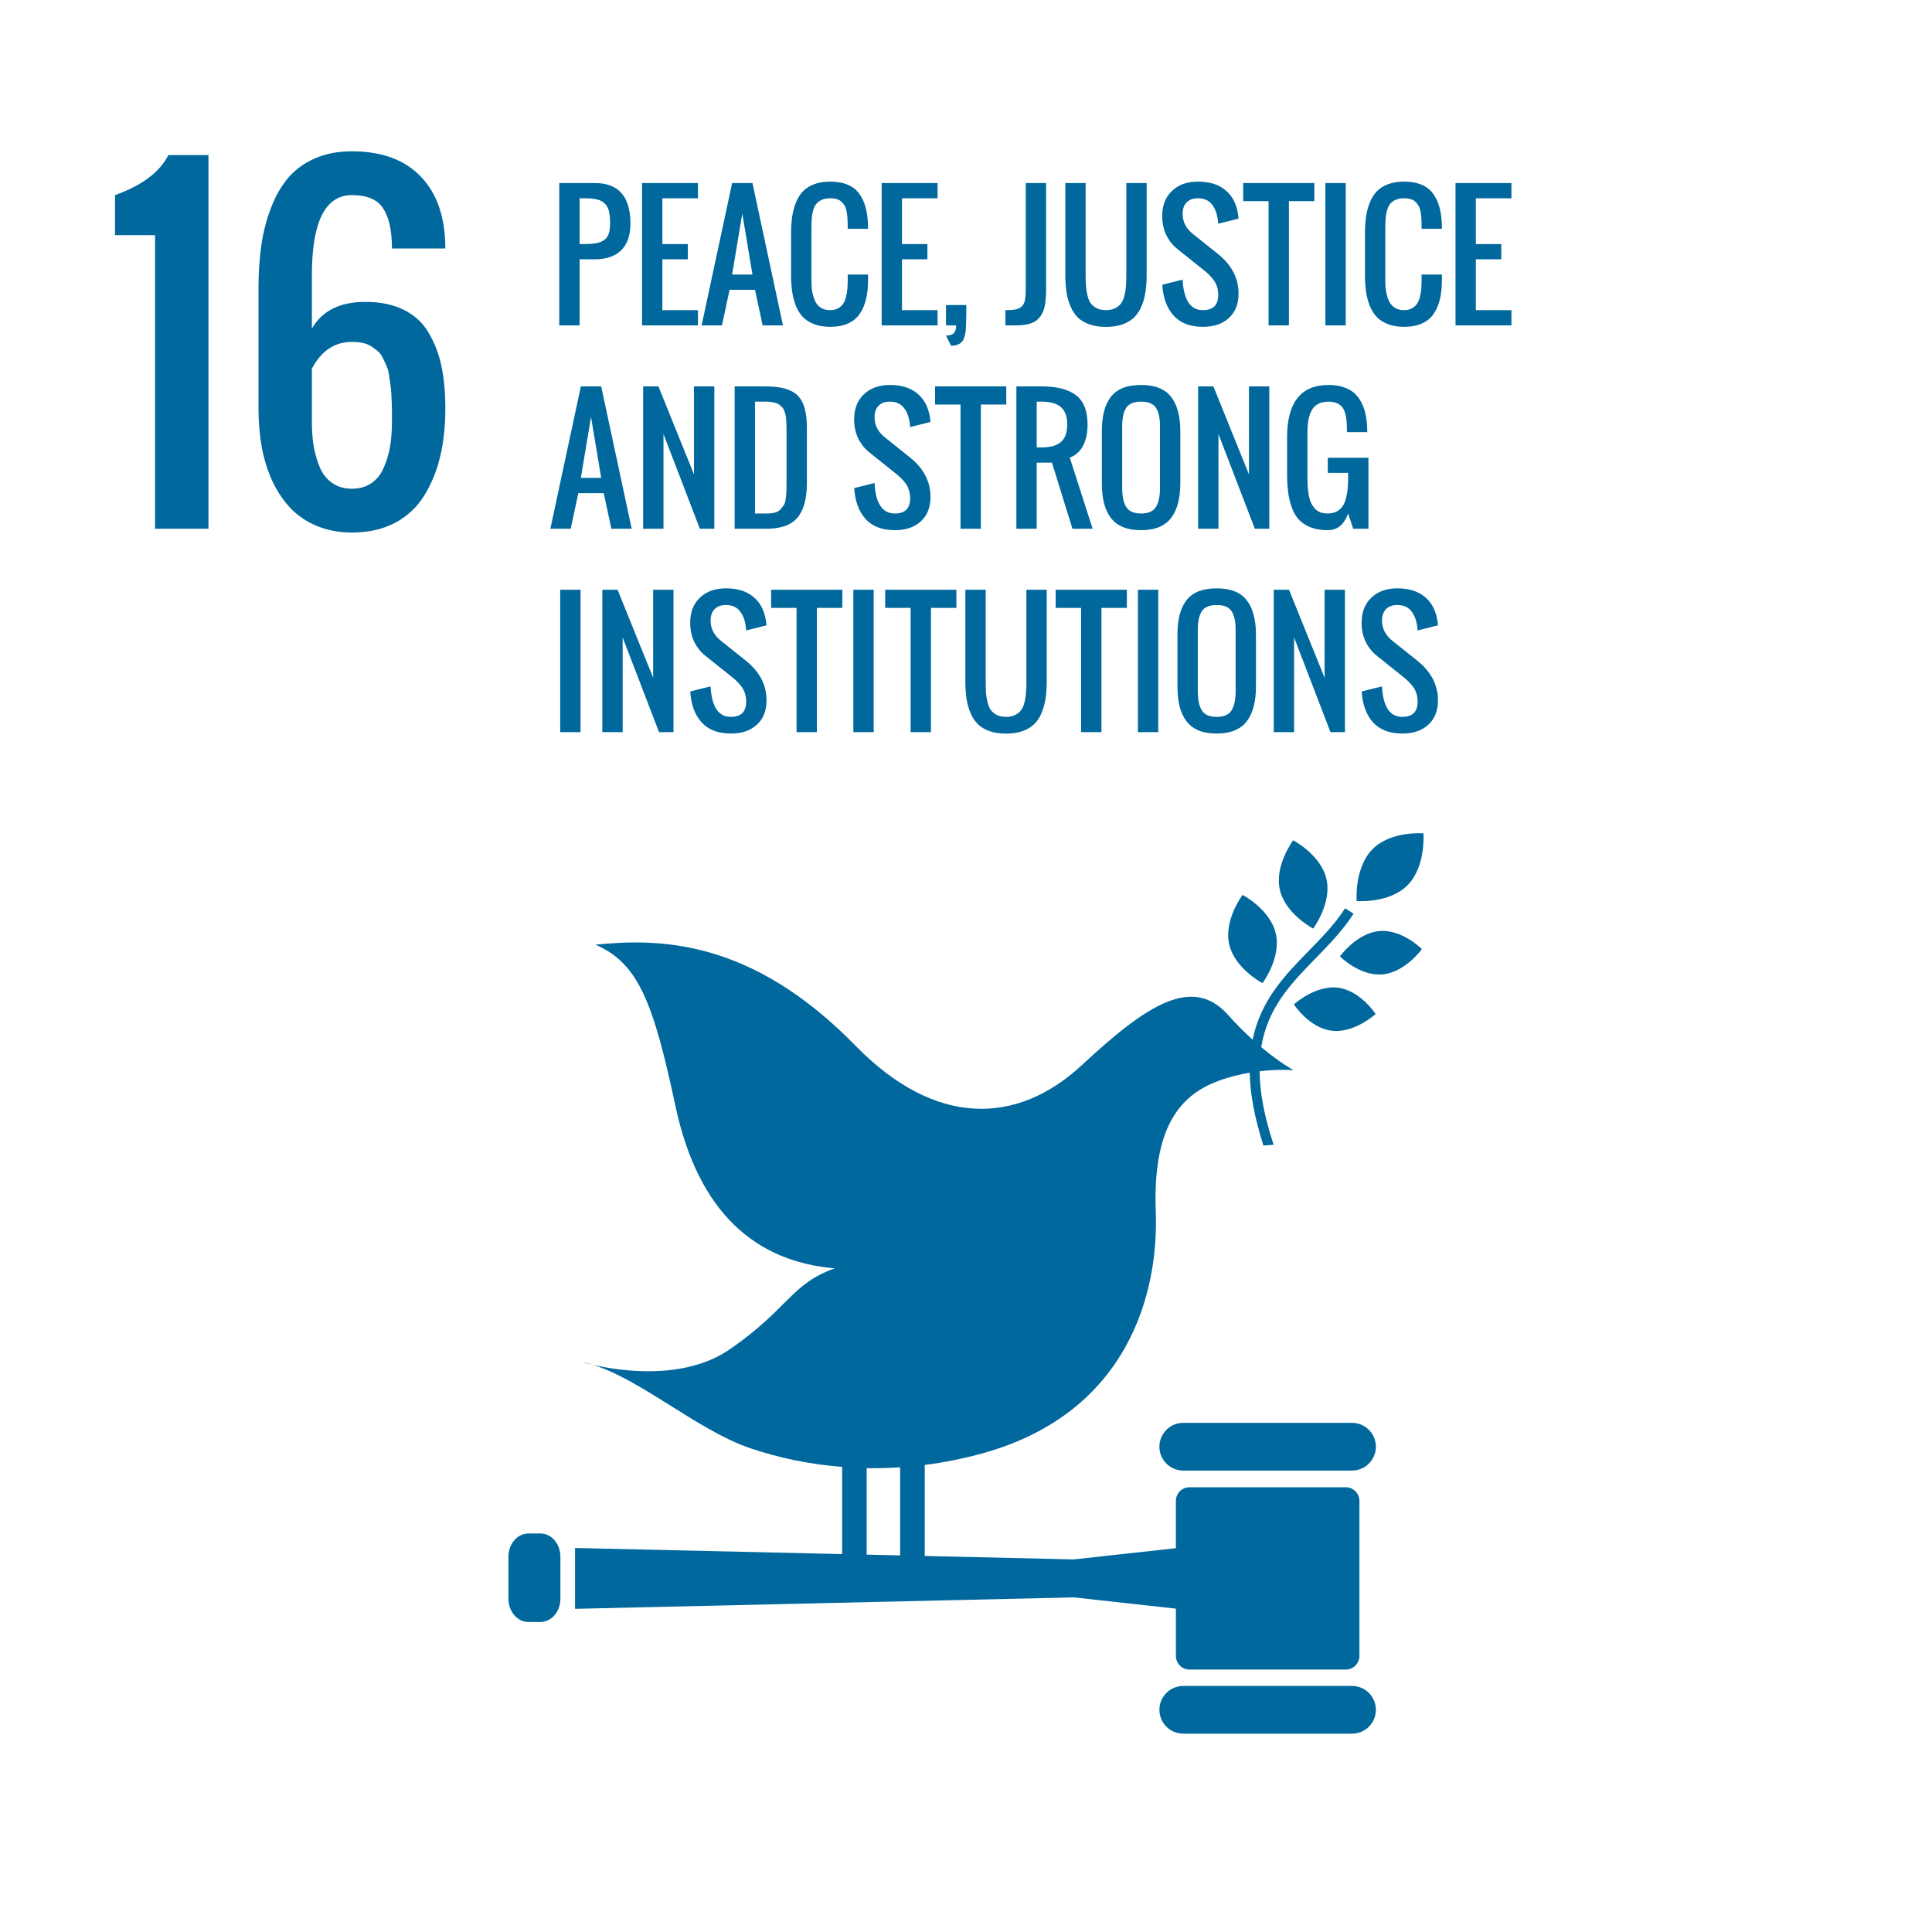 <svg width="95" height="95" viewBox="0 0 95 95" fill="none" xmlns="http://www.w3.org/2000/svg">
<rect width="95" height="95" fill="white"/>
<path d="M63.589 41.319C63.589 41.319 62.663 42.549 62.932 43.747C63.203 44.946 64.57 45.659 64.57 45.659C64.57 45.659 65.496 44.429 65.226 43.231C64.955 42.032 63.589 41.319 63.589 41.319Z" fill="#00689D"/>
<path d="M62.079 48.343C62.079 48.343 63.005 47.113 62.735 45.914C62.465 44.714 61.098 44.004 61.098 44.004C61.098 44.004 60.172 45.233 60.441 46.431C60.713 47.63 62.079 48.343 62.079 48.343Z" fill="#00689D"/>
<path d="M65.886 47.026C65.886 47.026 66.864 48.012 67.978 47.913C69.092 47.815 69.917 46.669 69.917 46.669C69.917 46.669 68.941 45.682 67.826 45.781C66.712 45.88 65.886 47.026 65.886 47.026Z" fill="#00689D"/>
<path d="M67.488 41.757C66.583 42.677 66.709 44.303 66.709 44.303C66.709 44.303 68.308 44.442 69.215 43.523C70.121 42.605 69.994 40.977 69.994 40.977C69.994 40.977 68.395 40.839 67.488 41.757Z" fill="#00689D"/>
<path d="M65.489 50.683C66.599 50.815 67.642 49.861 67.642 49.861C67.642 49.861 66.886 48.696 65.778 48.565C64.668 48.434 63.623 49.387 63.623 49.387C63.623 49.387 64.378 50.553 65.489 50.683Z" fill="#00689D"/>
<path d="M66.481 69.964H58.185C57.536 69.964 57.01 70.488 57.01 71.137C57.01 71.785 57.537 72.311 58.185 72.311H66.481C67.129 72.311 67.655 71.784 67.655 71.137C67.654 70.488 67.129 69.964 66.481 69.964Z" fill="#00689D"/>
<path d="M66.481 82.901H58.185C57.536 82.901 57.01 83.425 57.01 84.074C57.01 84.722 57.537 85.248 58.185 85.248H66.481C67.129 85.248 67.655 84.721 67.655 84.074C67.654 83.425 67.129 82.901 66.481 82.901Z" fill="#00689D"/>
<path d="M29.172 67.115C28.977 67.055 28.783 67.002 28.596 66.967C28.596 66.967 28.808 67.033 29.172 67.115Z" fill="#00689D"/>
<path d="M66.175 73.131H58.487C58.12 73.131 57.82 73.431 57.82 73.798V76.127L52.802 76.679L45.471 76.51V72.034C46.444 71.909 47.42 71.714 48.388 71.442C55.445 69.45 56.984 63.614 56.831 59.579C56.677 55.467 57.993 53.87 59.883 53.16C60.424 52.957 60.959 52.829 61.45 52.746C61.47 53.754 61.675 54.929 62.126 56.328C62.294 56.319 62.461 56.305 62.627 56.287C62.15 54.855 61.947 53.678 61.936 52.675C62.912 52.559 63.609 52.624 63.609 52.624C63.609 52.624 62.949 52.27 62.017 51.49C62.334 49.543 63.494 48.347 64.688 47.125C65.346 46.452 66.024 45.756 66.558 44.929L66.142 44.66C65.637 45.447 64.972 46.124 64.332 46.778C63.166 47.971 61.992 49.188 61.593 51.122C61.214 50.78 60.804 50.376 60.385 49.905C58.644 47.954 56.404 49.387 53.21 52.363C50.014 55.335 45.995 55.438 42.069 51.421C36.89 46.12 32.374 46.15 29.274 46.45C31.395 47.352 32.136 49.333 33.208 54.366C34.332 59.648 37.168 62.037 41.047 62.367C38.888 63.13 38.782 64.347 35.892 66.343C33.636 67.9 30.46 67.408 29.172 67.115C31.536 67.852 34.335 70.331 36.84 71.194C38.298 71.695 39.836 72.006 41.41 72.131V76.418L28.276 76.117V79.109L52.803 78.546L57.822 79.1V81.427C57.822 81.794 58.121 82.096 58.488 82.096H66.176C66.545 82.096 66.845 81.794 66.845 81.427V73.799C66.843 73.431 66.544 73.131 66.175 73.131ZM42.616 72.193C43.163 72.203 43.712 72.185 44.261 72.148V76.483L42.616 76.444V72.193Z" fill="#00689D"/>
<path d="M27.556 78.614C27.556 79.244 27.116 79.756 26.575 79.756H25.983C25.442 79.756 25 79.244 25 78.614V76.546C25 75.916 25.442 75.404 25.983 75.404H26.575C27.116 75.404 27.556 75.916 27.556 76.546V78.614Z" fill="#00689D"/>
<path d="M28.5 12H28.75C28.977 12 29.162 11.987 29.305 11.961C29.451 11.935 29.578 11.887 29.688 11.816C29.799 11.743 29.879 11.641 29.926 11.508C29.975 11.375 30 11.206 30 11C30 10.75 29.982 10.548 29.945 10.395C29.909 10.238 29.841 10.111 29.742 10.012C29.646 9.913 29.52 9.845 29.363 9.809C29.21 9.77 29.005 9.75 28.75 9.75H28.5V12ZM27.5 16V9H29.25C30.417 9 31 9.667 31 11C31 11.57 30.849 12.005 30.547 12.305C30.247 12.602 29.815 12.75 29.25 12.75H28.5V16H27.5ZM31.57 16V9H34.32V9.75H32.57V12H33.82V12.75H32.57V15.25H34.32V16H31.57ZM36 13.5H37L36.5 10.5L36 13.5ZM34.5 16L36 9H37L38.5 16H37.5L37.125 14.25H35.875L35.5 16H34.5ZM40.82 16.07C40.526 16.07 40.267 16.029 40.043 15.945C39.819 15.862 39.635 15.747 39.492 15.602C39.349 15.453 39.232 15.27 39.141 15.051C39.052 14.829 38.99 14.594 38.953 14.344C38.917 14.094 38.898 13.811 38.898 13.496V11.5C38.898 11.185 38.917 10.902 38.953 10.652C38.99 10.402 39.052 10.168 39.141 9.949C39.232 9.728 39.349 9.544 39.492 9.398C39.635 9.253 39.819 9.138 40.043 9.055C40.267 8.971 40.526 8.93 40.82 8.93C41.146 8.93 41.427 8.978 41.664 9.074C41.901 9.171 42.09 9.312 42.23 9.5C42.374 9.688 42.48 9.905 42.551 10.152C42.624 10.4 42.667 10.689 42.68 11.02C42.682 11.069 42.684 11.146 42.684 11.25H41.684V11.027C41.681 10.889 41.676 10.772 41.668 10.676C41.66 10.577 41.646 10.475 41.625 10.371C41.604 10.267 41.573 10.181 41.531 10.113C41.492 10.043 41.441 9.979 41.379 9.922C41.319 9.862 41.242 9.819 41.148 9.793C41.055 9.764 40.945 9.75 40.82 9.75C40.659 9.75 40.52 9.776 40.402 9.828C40.288 9.88 40.198 9.948 40.133 10.031C40.068 10.112 40.017 10.221 39.98 10.359C39.947 10.497 39.925 10.633 39.914 10.766C39.904 10.896 39.898 11.057 39.898 11.25V13.75C39.898 13.917 39.905 14.068 39.918 14.203C39.934 14.338 39.962 14.474 40.004 14.609C40.046 14.742 40.099 14.854 40.164 14.945C40.232 15.037 40.32 15.111 40.43 15.168C40.542 15.223 40.672 15.25 40.82 15.25C40.969 15.25 41.096 15.221 41.203 15.164C41.31 15.107 41.393 15.034 41.453 14.945C41.516 14.857 41.564 14.743 41.598 14.605C41.634 14.467 41.658 14.333 41.668 14.203C41.678 14.073 41.684 13.922 41.684 13.75V13.5H42.684V13.75C42.684 14.112 42.651 14.43 42.586 14.703C42.523 14.977 42.421 15.219 42.277 15.43C42.137 15.638 41.944 15.797 41.699 15.906C41.457 16.016 41.164 16.07 40.82 16.07ZM43.352 16V9H46.102V9.75H44.352V12H45.602V12.75H44.352V15.25H46.102V16H43.352ZM46.766 17L46.516 16.5C46.695 16.5 46.823 16.461 46.898 16.383C46.977 16.305 47.016 16.177 47.016 16H46.516V15H47.516C47.516 15.375 47.512 15.69 47.504 15.945C47.499 16.086 47.491 16.204 47.48 16.301C47.47 16.397 47.449 16.492 47.418 16.586C47.387 16.682 47.345 16.758 47.293 16.812C47.241 16.87 47.171 16.915 47.082 16.949C46.996 16.983 46.891 17 46.766 17ZM49.438 16V15.25C49.654 15.25 49.822 15.238 49.941 15.215C50.064 15.191 50.164 15.142 50.242 15.066C50.32 14.988 50.372 14.888 50.398 14.766C50.425 14.641 50.438 14.469 50.438 14.25V9H51.438V14.25C51.438 14.568 51.417 14.831 51.375 15.039C51.333 15.245 51.257 15.423 51.145 15.574C51.035 15.725 50.882 15.835 50.684 15.902C50.488 15.967 50.24 16 49.938 16H49.438ZM55.188 15.953C54.956 16.034 54.688 16.074 54.383 16.074C54.078 16.074 53.81 16.034 53.578 15.953C53.346 15.872 53.155 15.76 53.004 15.617C52.855 15.471 52.734 15.289 52.641 15.07C52.547 14.852 52.48 14.616 52.441 14.363C52.402 14.108 52.383 13.82 52.383 13.5V9H53.383V13.5C53.383 13.716 53.387 13.897 53.395 14.043C53.405 14.189 53.43 14.345 53.469 14.512C53.508 14.676 53.561 14.807 53.629 14.906C53.699 15.005 53.797 15.087 53.922 15.152C54.05 15.217 54.203 15.25 54.383 15.25C54.562 15.25 54.715 15.217 54.84 15.152C54.967 15.087 55.065 15.005 55.133 14.906C55.203 14.807 55.258 14.676 55.297 14.512C55.336 14.345 55.359 14.189 55.367 14.043C55.378 13.897 55.383 13.716 55.383 13.5V9H56.383V13.5C56.383 13.82 56.363 14.108 56.324 14.363C56.285 14.616 56.219 14.852 56.125 15.07C56.031 15.289 55.909 15.471 55.758 15.617C55.609 15.76 55.419 15.872 55.188 15.953ZM59.152 16.07C58.522 16.07 58.04 15.885 57.707 15.516C57.376 15.146 57.191 14.641 57.152 14L58.152 13.75C58.202 14.75 58.535 15.25 59.152 15.25C59.652 15.25 59.902 15 59.902 14.5C59.902 14.352 59.882 14.215 59.84 14.09C59.801 13.962 59.74 13.846 59.656 13.742C59.573 13.635 59.497 13.551 59.43 13.488C59.362 13.423 59.27 13.344 59.152 13.25L57.902 12.25C57.673 12.07 57.49 11.842 57.352 11.566C57.216 11.288 57.148 10.971 57.148 10.617C57.148 10.102 57.309 9.691 57.629 9.387C57.949 9.082 58.374 8.93 58.902 8.93C59.47 8.93 59.921 9.069 60.254 9.348C60.59 9.624 60.797 10.016 60.875 10.523C60.883 10.578 60.892 10.654 60.902 10.75L59.902 11C59.9 10.956 59.893 10.889 59.883 10.801C59.839 10.483 59.738 10.229 59.582 10.039C59.428 9.846 59.202 9.75 58.902 9.75C58.663 9.75 58.478 9.818 58.348 9.953C58.217 10.086 58.152 10.272 58.152 10.512C58.152 10.905 58.319 11.234 58.652 11.5L59.902 12.5C60.569 13.039 60.902 13.684 60.902 14.434C60.902 14.947 60.743 15.348 60.426 15.637C60.111 15.926 59.686 16.07 59.152 16.07ZM62.379 16V9.891H61.129V9H64.629V9.891H63.379V16H62.379ZM65.172 16V9H66.172V16H65.172ZM69.039 16.07C68.745 16.07 68.486 16.029 68.262 15.945C68.038 15.862 67.854 15.747 67.711 15.602C67.568 15.453 67.451 15.27 67.359 15.051C67.271 14.829 67.208 14.594 67.172 14.344C67.135 14.094 67.117 13.811 67.117 13.496V11.5C67.117 11.185 67.135 10.902 67.172 10.652C67.208 10.402 67.271 10.168 67.359 9.949C67.451 9.728 67.568 9.544 67.711 9.398C67.854 9.253 68.038 9.138 68.262 9.055C68.486 8.971 68.745 8.93 69.039 8.93C69.365 8.93 69.646 8.978 69.883 9.074C70.12 9.171 70.309 9.312 70.449 9.5C70.592 9.688 70.699 9.905 70.769 10.152C70.842 10.4 70.885 10.689 70.898 11.02C70.901 11.069 70.902 11.146 70.902 11.25H69.902V11.027C69.9 10.889 69.894 10.772 69.887 10.676C69.879 10.577 69.865 10.475 69.844 10.371C69.823 10.267 69.792 10.181 69.75 10.113C69.711 10.043 69.66 9.979 69.598 9.922C69.538 9.862 69.461 9.819 69.367 9.793C69.273 9.764 69.164 9.75 69.039 9.75C68.878 9.75 68.738 9.776 68.621 9.828C68.507 9.88 68.417 9.948 68.352 10.031C68.287 10.112 68.236 10.221 68.199 10.359C68.165 10.497 68.143 10.633 68.133 10.766C68.122 10.896 68.117 11.057 68.117 11.25V13.75C68.117 13.917 68.124 14.068 68.137 14.203C68.152 14.338 68.181 14.474 68.223 14.609C68.264 14.742 68.318 14.854 68.383 14.945C68.451 15.037 68.539 15.111 68.648 15.168C68.76 15.223 68.891 15.25 69.039 15.25C69.188 15.25 69.315 15.221 69.422 15.164C69.529 15.107 69.612 15.034 69.672 14.945C69.734 14.857 69.783 14.743 69.816 14.605C69.853 14.467 69.876 14.333 69.887 14.203C69.897 14.073 69.902 13.922 69.902 13.75V13.5H70.902V13.75C70.902 14.112 70.87 14.43 70.805 14.703C70.742 14.977 70.639 15.219 70.496 15.43C70.356 15.638 70.163 15.797 69.918 15.906C69.676 16.016 69.383 16.07 69.039 16.07ZM71.57 16V9H74.32V9.75H72.57V12H73.82V12.75H72.57V15.25H74.32V16H71.57ZM28.562 23.5H29.562L29.062 20.5L28.562 23.5ZM27.062 26L28.562 19H29.562L31.062 26H30.062L29.688 24.25H28.438L28.062 26H27.062ZM31.625 26V19H32.375L34.125 23.328V19H35.125V26H34.414L32.625 21.344V26H31.625ZM36.125 26V19H37.676C38.408 19 38.923 19.15 39.223 19.449C39.525 19.749 39.676 20.266 39.676 21V23.75C39.676 24.518 39.522 25.086 39.215 25.453C38.91 25.818 38.395 26 37.668 26H36.125ZM37.125 25.25H37.676C37.84 25.25 37.98 25.236 38.098 25.207C38.215 25.176 38.31 25.121 38.383 25.043C38.456 24.962 38.513 24.887 38.555 24.816C38.596 24.744 38.625 24.631 38.641 24.48C38.659 24.329 38.669 24.206 38.672 24.109C38.675 24.01 38.676 23.858 38.676 23.652C38.676 23.585 38.676 23.534 38.676 23.5V21.25C38.676 21.122 38.675 21.021 38.672 20.945C38.672 20.87 38.668 20.781 38.66 20.68C38.655 20.576 38.646 20.494 38.633 20.434C38.62 20.374 38.602 20.307 38.578 20.234C38.555 20.159 38.525 20.1 38.488 20.059C38.454 20.017 38.411 19.974 38.359 19.93C38.31 19.883 38.251 19.849 38.184 19.828C38.118 19.805 38.042 19.787 37.953 19.773C37.865 19.758 37.766 19.75 37.656 19.75H37.125V25.25ZM44.004 26.07C43.374 26.07 42.892 25.885 42.559 25.516C42.228 25.146 42.043 24.641 42.004 24L43.004 23.75C43.053 24.75 43.387 25.25 44.004 25.25C44.504 25.25 44.754 25 44.754 24.5C44.754 24.352 44.733 24.215 44.691 24.09C44.652 23.962 44.591 23.846 44.508 23.742C44.425 23.635 44.349 23.551 44.281 23.488C44.214 23.423 44.121 23.344 44.004 23.25L42.754 22.25C42.525 22.07 42.341 21.842 42.203 21.566C42.068 21.288 42 20.971 42 20.617C42 20.102 42.16 19.691 42.48 19.387C42.801 19.082 43.225 18.93 43.754 18.93C44.322 18.93 44.772 19.069 45.105 19.348C45.441 19.624 45.648 20.016 45.727 20.523C45.734 20.578 45.743 20.654 45.754 20.75L44.754 21C44.751 20.956 44.745 20.889 44.734 20.801C44.69 20.483 44.59 20.229 44.434 20.039C44.28 19.846 44.053 19.75 43.754 19.75C43.514 19.75 43.329 19.818 43.199 19.953C43.069 20.086 43.004 20.272 43.004 20.512C43.004 20.905 43.171 21.234 43.504 21.5L44.754 22.5C45.421 23.039 45.754 23.684 45.754 24.434C45.754 24.947 45.595 25.348 45.277 25.637C44.962 25.926 44.538 26.07 44.004 26.07ZM47.23 26V19.891H45.98V19H49.48V19.891H48.23V26H47.23ZM50.977 22H51.227C51.643 22 51.956 21.913 52.164 21.738C52.372 21.561 52.477 21.273 52.477 20.875C52.477 20.477 52.372 20.19 52.164 20.016C51.956 19.838 51.643 19.75 51.227 19.75H50.977V22ZM49.977 26V19H51.227C51.971 19 52.533 19.145 52.91 19.434C53.288 19.723 53.477 20.203 53.477 20.875C53.477 21.292 53.402 21.641 53.254 21.922C53.105 22.203 52.888 22.396 52.602 22.5L53.727 26H52.734L51.727 22.75H50.977V26H49.977ZM56.109 26.07C55.758 26.07 55.456 26.017 55.203 25.91C54.953 25.803 54.754 25.647 54.605 25.441C54.457 25.236 54.349 24.995 54.281 24.719C54.214 24.44 54.18 24.117 54.18 23.75V21.211C54.18 20.844 54.214 20.523 54.281 20.25C54.349 19.977 54.457 19.74 54.605 19.539C54.754 19.336 54.953 19.184 55.203 19.082C55.456 18.98 55.758 18.93 56.109 18.93C56.792 18.93 57.284 19.125 57.586 19.516C57.888 19.906 58.039 20.471 58.039 21.211V23.75C58.039 24.112 58.004 24.432 57.934 24.711C57.866 24.987 57.758 25.229 57.609 25.438C57.461 25.643 57.26 25.801 57.008 25.91C56.758 26.017 56.458 26.07 56.109 26.07ZM55.379 24.934C55.514 25.145 55.758 25.25 56.109 25.25C56.461 25.25 56.703 25.145 56.836 24.934C56.971 24.723 57.039 24.412 57.039 24V20.961C57.039 20.555 56.973 20.251 56.84 20.051C56.707 19.85 56.464 19.75 56.109 19.75C55.755 19.75 55.512 19.85 55.379 20.051C55.246 20.251 55.18 20.555 55.18 20.961V24C55.18 24.412 55.246 24.723 55.379 24.934ZM58.914 26V19H59.664L61.414 23.328V19H62.414V26H61.703L59.914 21.344V26H58.914ZM65.289 26.07C64.969 26.07 64.69 26.025 64.453 25.934C64.219 25.842 64.027 25.719 63.879 25.562C63.73 25.406 63.612 25.207 63.523 24.965C63.435 24.723 63.374 24.467 63.34 24.199C63.306 23.931 63.289 23.622 63.289 23.273V21.5C63.289 19.787 63.969 18.93 65.328 18.93C65.654 18.93 65.936 18.979 66.176 19.078C66.415 19.174 66.609 19.316 66.758 19.504C66.906 19.691 67.018 19.912 67.094 20.164C67.169 20.414 67.213 20.704 67.227 21.035C67.229 21.082 67.231 21.154 67.231 21.25H66.231V21.039C66.228 20.875 66.219 20.734 66.203 20.617C66.19 20.497 66.164 20.38 66.125 20.266C66.088 20.151 66.038 20.059 65.973 19.988C65.908 19.915 65.82 19.858 65.711 19.816C65.604 19.772 65.477 19.75 65.328 19.75C65.125 19.75 64.953 19.788 64.812 19.863C64.674 19.936 64.568 20.044 64.492 20.188C64.419 20.328 64.367 20.484 64.336 20.656C64.305 20.826 64.289 21.023 64.289 21.25V23.5C64.289 23.667 64.294 23.818 64.305 23.953C64.315 24.086 64.332 24.223 64.356 24.363C64.382 24.501 64.418 24.621 64.465 24.723C64.514 24.824 64.574 24.917 64.644 25C64.717 25.081 64.807 25.143 64.914 25.188C65.023 25.229 65.148 25.25 65.289 25.25C65.456 25.25 65.6 25.217 65.723 25.152C65.845 25.087 65.941 25.004 66.012 24.902C66.085 24.798 66.142 24.667 66.184 24.508C66.225 24.349 66.253 24.191 66.266 24.035C66.281 23.879 66.289 23.701 66.289 23.5V23.25H65.289V22.508H67.289V26H66.539L66.289 25.25C66.094 25.797 65.76 26.07 65.289 26.07ZM27.547 36V29H28.547V36H27.547ZM29.617 36V29H30.367L32.117 33.328V29H33.117V36H32.406L30.617 31.344V36H29.617ZM35.941 36.07C35.311 36.07 34.829 35.885 34.496 35.516C34.165 35.146 33.98 34.641 33.941 34L34.941 33.75C34.991 34.75 35.324 35.25 35.941 35.25C36.441 35.25 36.691 35 36.691 34.5C36.691 34.352 36.671 34.215 36.629 34.09C36.59 33.962 36.529 33.846 36.445 33.742C36.362 33.635 36.286 33.551 36.219 33.488C36.151 33.423 36.059 33.344 35.941 33.25L34.691 32.25C34.462 32.07 34.279 31.842 34.141 31.566C34.005 31.288 33.938 30.971 33.938 30.617C33.938 30.102 34.098 29.691 34.418 29.387C34.738 29.082 35.163 28.93 35.691 28.93C36.259 28.93 36.71 29.069 37.043 29.348C37.379 29.624 37.586 30.016 37.664 30.523C37.672 30.578 37.681 30.654 37.691 30.75L36.691 31C36.689 30.956 36.682 30.889 36.672 30.801C36.628 30.483 36.527 30.229 36.371 30.039C36.217 29.846 35.991 29.75 35.691 29.75C35.452 29.75 35.267 29.818 35.137 29.953C35.007 30.086 34.941 30.272 34.941 30.512C34.941 30.905 35.108 31.234 35.441 31.5L36.691 32.5C37.358 33.039 37.691 33.684 37.691 34.434C37.691 34.947 37.533 35.348 37.215 35.637C36.9 35.926 36.475 36.07 35.941 36.07ZM39.168 36V29.891H37.918V29H41.418V29.891H40.168V36H39.168ZM41.961 36V29H42.961V36H41.961ZM44.777 36V29.891H43.527V29H47.027V29.891H45.777V36H44.777ZM50.273 35.953C50.042 36.034 49.773 36.074 49.469 36.074C49.164 36.074 48.896 36.034 48.664 35.953C48.432 35.872 48.241 35.76 48.09 35.617C47.941 35.471 47.82 35.289 47.727 35.07C47.633 34.852 47.566 34.616 47.527 34.363C47.488 34.108 47.469 33.82 47.469 33.5V29H48.469V33.5C48.469 33.716 48.473 33.897 48.48 34.043C48.491 34.189 48.516 34.345 48.555 34.512C48.594 34.676 48.647 34.807 48.715 34.906C48.785 35.005 48.883 35.087 49.008 35.152C49.135 35.217 49.289 35.25 49.469 35.25C49.648 35.25 49.801 35.217 49.926 35.152C50.053 35.087 50.151 35.005 50.219 34.906C50.289 34.807 50.344 34.676 50.383 34.512C50.422 34.345 50.445 34.189 50.453 34.043C50.464 33.897 50.469 33.716 50.469 33.5V29H51.469V33.5C51.469 33.82 51.449 34.108 51.41 34.363C51.371 34.616 51.305 34.852 51.211 35.07C51.117 35.289 50.995 35.471 50.844 35.617C50.695 35.76 50.505 35.872 50.273 35.953ZM53.16 36V29.891H51.91V29H55.41V29.891H54.16V36H53.16ZM55.953 36V29H56.953V36H55.953ZM59.828 36.07C59.477 36.07 59.175 36.017 58.922 35.91C58.672 35.803 58.473 35.647 58.324 35.441C58.176 35.236 58.068 34.995 58 34.719C57.932 34.44 57.898 34.117 57.898 33.75V31.211C57.898 30.844 57.932 30.523 58 30.25C58.068 29.977 58.176 29.74 58.324 29.539C58.473 29.336 58.672 29.184 58.922 29.082C59.175 28.98 59.477 28.93 59.828 28.93C60.51 28.93 61.003 29.125 61.305 29.516C61.607 29.906 61.758 30.471 61.758 31.211V33.75C61.758 34.112 61.723 34.432 61.652 34.711C61.585 34.987 61.477 35.229 61.328 35.438C61.18 35.643 60.979 35.801 60.727 35.91C60.477 36.017 60.177 36.07 59.828 36.07ZM59.098 34.934C59.233 35.145 59.477 35.25 59.828 35.25C60.18 35.25 60.422 35.145 60.555 34.934C60.69 34.723 60.758 34.411 60.758 34V30.961C60.758 30.555 60.691 30.251 60.559 30.051C60.426 29.85 60.182 29.75 59.828 29.75C59.474 29.75 59.23 29.85 59.098 30.051C58.965 30.251 58.898 30.555 58.898 30.961V34C58.898 34.411 58.965 34.723 59.098 34.934ZM62.633 36V29H63.383L65.133 33.328V29H66.133V36H65.422L63.633 31.344V36H62.633ZM68.957 36.07C68.327 36.07 67.845 35.885 67.512 35.516C67.181 35.146 66.996 34.641 66.957 34L67.957 33.75C68.007 34.75 68.34 35.25 68.957 35.25C69.457 35.25 69.707 35 69.707 34.5C69.707 34.352 69.686 34.215 69.644 34.09C69.606 33.962 69.544 33.846 69.461 33.742C69.378 33.635 69.302 33.551 69.234 33.488C69.167 33.423 69.074 33.344 68.957 33.25L67.707 32.25C67.478 32.07 67.294 31.842 67.156 31.566C67.021 31.288 66.953 30.971 66.953 30.617C66.953 30.102 67.113 29.691 67.434 29.387C67.754 29.082 68.178 28.93 68.707 28.93C69.275 28.93 69.725 29.069 70.059 29.348C70.394 29.624 70.602 30.016 70.68 30.523C70.688 30.578 70.697 30.654 70.707 30.75L69.707 31C69.704 30.956 69.698 30.889 69.688 30.801C69.643 30.483 69.543 30.229 69.387 30.039C69.233 29.846 69.007 29.75 68.707 29.75C68.467 29.75 68.283 29.818 68.152 29.953C68.022 30.086 67.957 30.272 67.957 30.512C67.957 30.905 68.124 31.234 68.457 31.5L69.707 32.5C70.374 33.039 70.707 33.684 70.707 34.434C70.707 34.947 70.548 35.348 70.231 35.637C69.915 35.926 69.491 36.07 68.957 36.07Z" fill="#00689D"/>
<path d="M7.625 26V11.562H5.656V9.594C6.976 9.122 7.851 8.466 8.281 7.625H10.25V26H7.625ZM16.341 23.754C16.607 23.939 16.929 24.031 17.305 24.031C17.681 24.031 18.002 23.939 18.269 23.754C18.535 23.57 18.737 23.314 18.873 22.985C19.017 22.657 19.12 22.312 19.181 21.95C19.243 21.581 19.273 21.181 19.273 20.75C19.273 20.49 19.273 20.295 19.273 20.166C19.273 20.029 19.267 19.837 19.253 19.591C19.246 19.345 19.232 19.157 19.212 19.027C19.198 18.891 19.174 18.72 19.14 18.515C19.113 18.31 19.075 18.152 19.027 18.043C18.98 17.927 18.918 17.794 18.843 17.643C18.774 17.486 18.692 17.366 18.597 17.284C18.501 17.202 18.392 17.12 18.269 17.038C18.145 16.956 18.002 16.898 17.838 16.864C17.674 16.83 17.496 16.812 17.305 16.812C16.457 16.812 15.801 17.25 15.336 18.125V20.75C15.336 21.188 15.367 21.587 15.428 21.95C15.49 22.312 15.589 22.657 15.726 22.985C15.869 23.314 16.074 23.57 16.341 23.754ZM17.305 26.185C16.676 26.185 16.105 26.079 15.592 25.867C15.08 25.655 14.646 25.364 14.29 24.995C13.941 24.626 13.644 24.185 13.398 23.672C13.159 23.153 12.984 22.596 12.875 22.001C12.766 21.399 12.711 20.764 12.711 20.094V14.188C12.711 13.435 12.755 12.742 12.844 12.106C12.933 11.463 13.087 10.852 13.306 10.271C13.524 9.683 13.805 9.184 14.146 8.773C14.488 8.363 14.926 8.039 15.459 7.799C15.999 7.56 16.614 7.44 17.305 7.44C18.781 7.44 19.916 7.861 20.709 8.702C21.502 9.536 21.898 10.708 21.898 12.219H19.273C19.273 11.344 19.13 10.688 18.843 10.25C18.562 9.812 18.05 9.594 17.305 9.594C15.992 9.594 15.336 10.906 15.336 13.531V16.156C15.842 15.281 16.717 14.844 17.961 14.844C18.699 14.844 19.328 14.974 19.848 15.233C20.374 15.486 20.781 15.859 21.068 16.351C21.362 16.836 21.574 17.383 21.704 17.992C21.834 18.6 21.898 19.301 21.898 20.094C21.898 20.955 21.813 21.745 21.642 22.462C21.471 23.173 21.208 23.812 20.852 24.38C20.497 24.947 20.019 25.392 19.417 25.713C18.815 26.027 18.111 26.185 17.305 26.185Z" fill="#00689D"/>
</svg>
